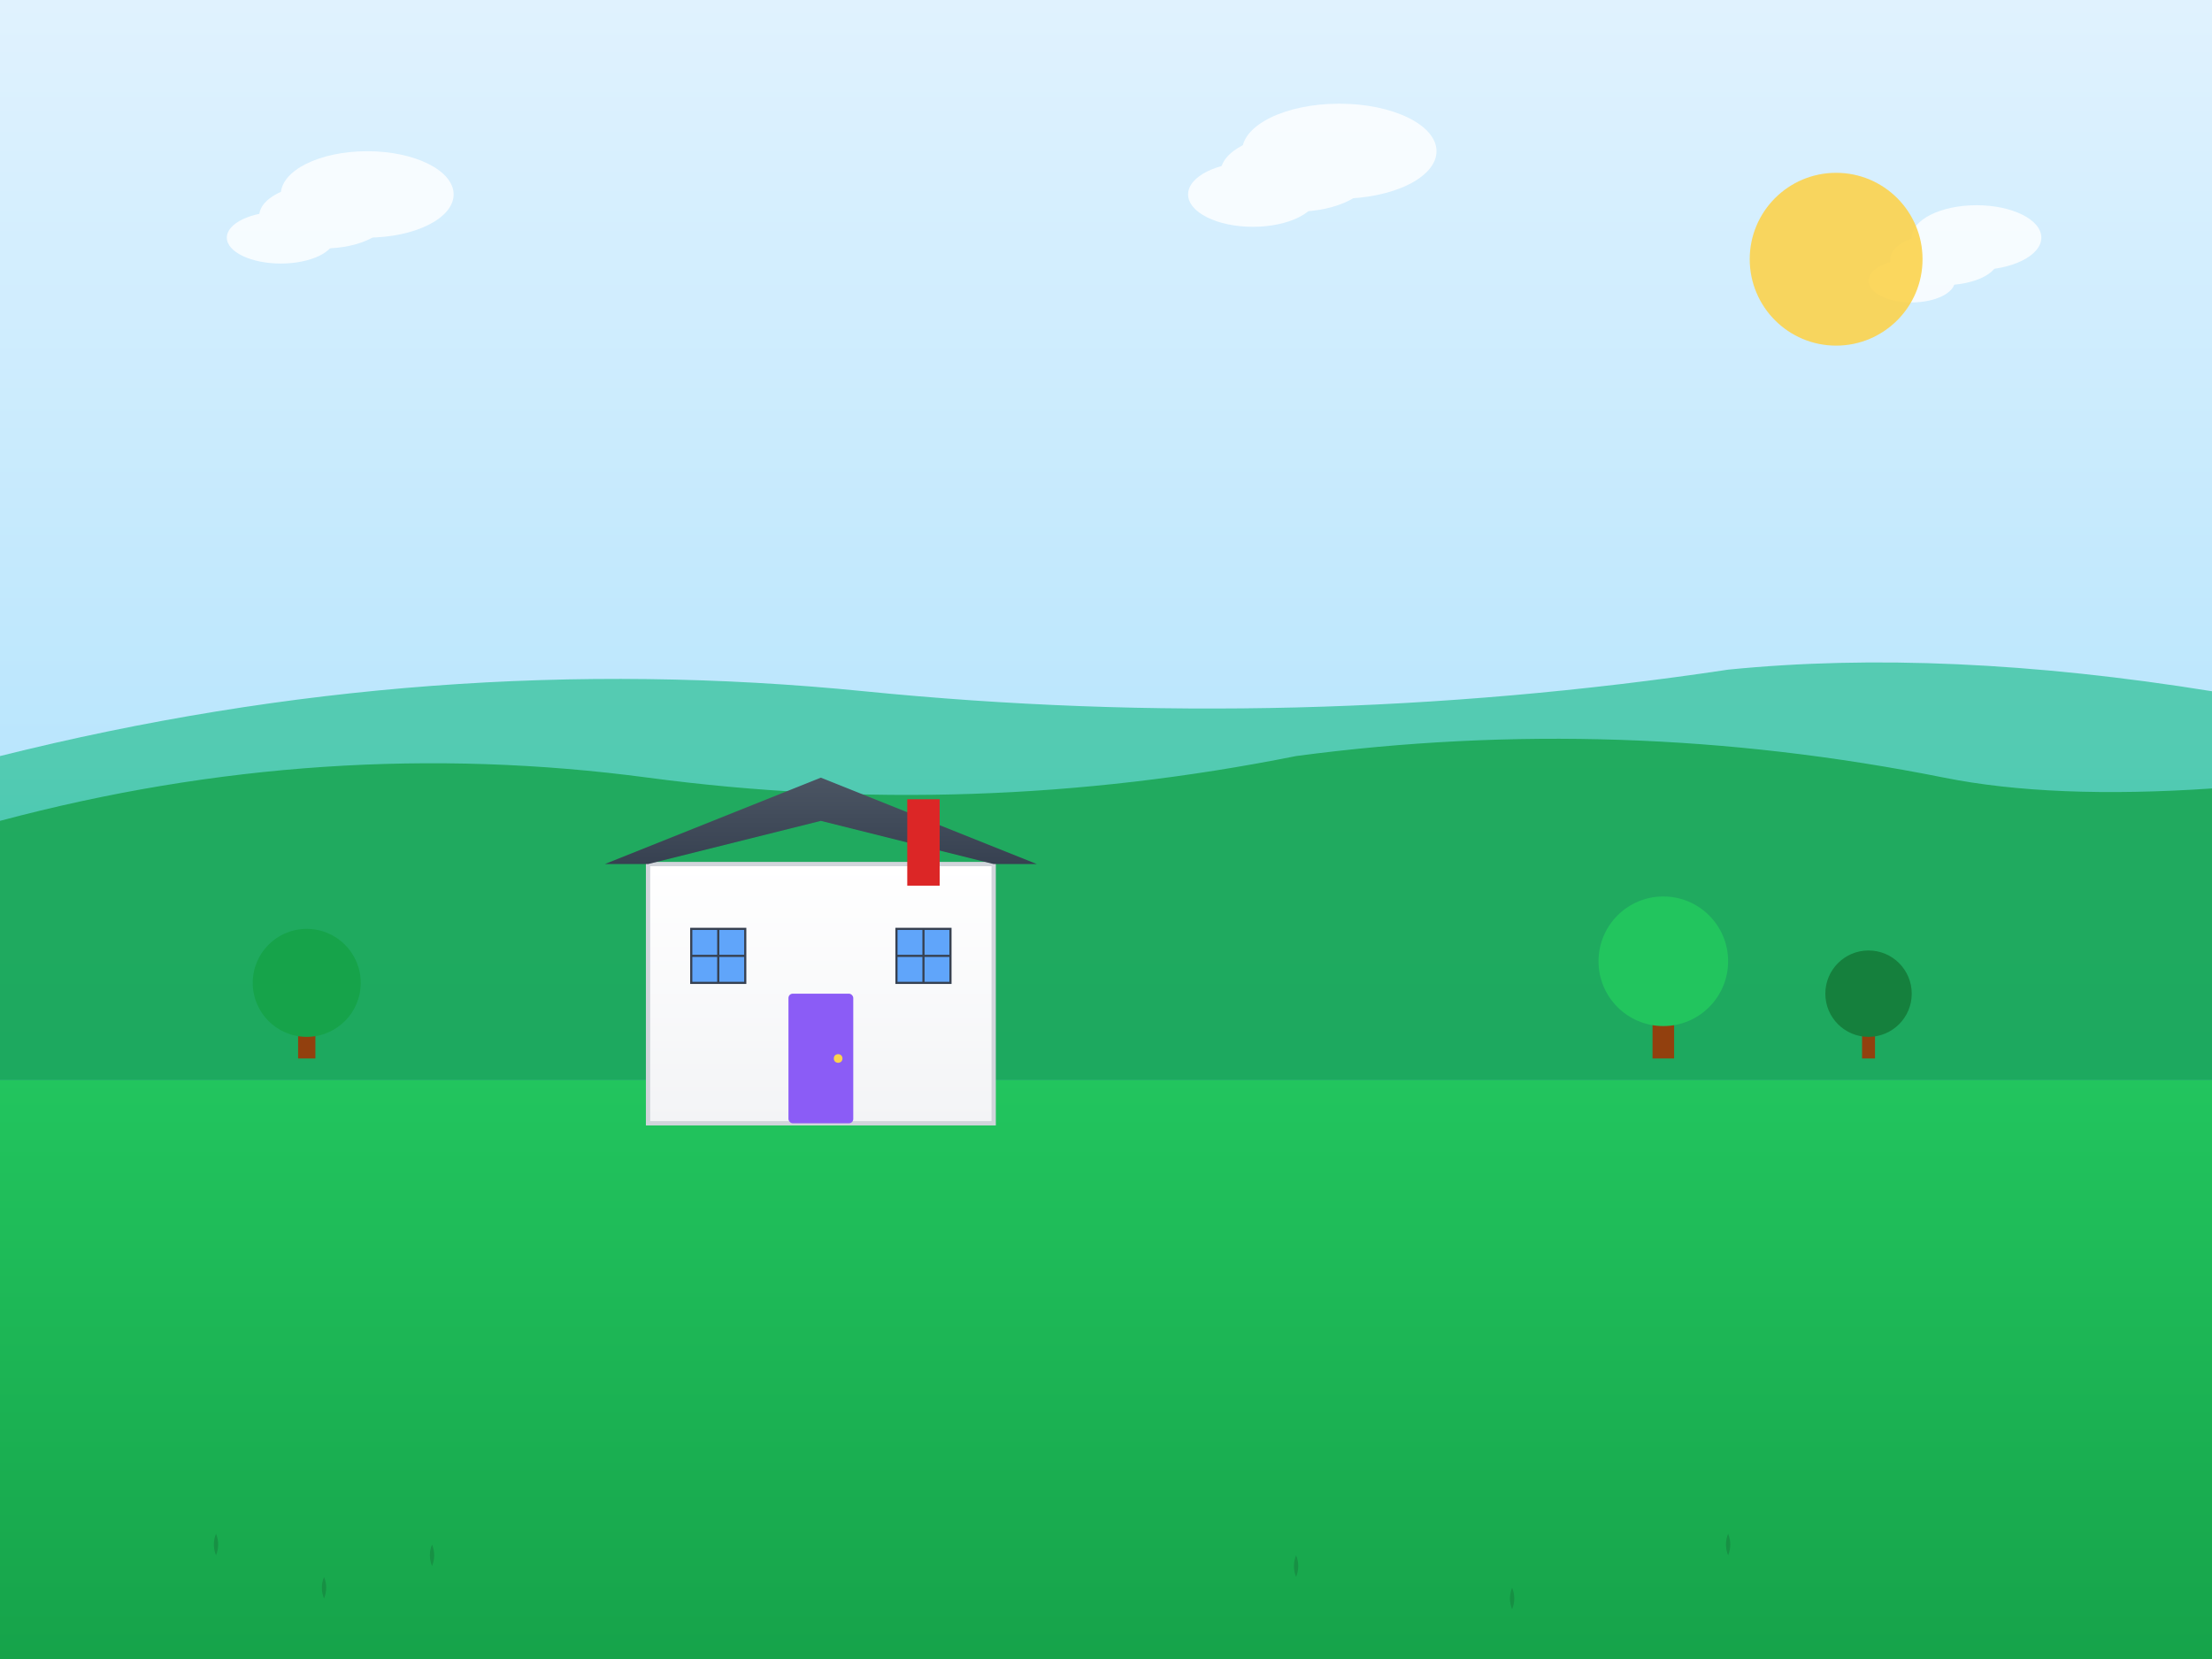 <svg width="1024" height="768" viewBox="0 0 1024 768" fill="none" xmlns="http://www.w3.org/2000/svg">
  <rect x="0" y="0" width="1024" height="768" fill="#333333" stroke="none"/>
  <!-- Sky background -->
  <defs>
    <linearGradient id="skyGradient" x1="0%" y1="0%" x2="0%" y2="100%">
      <stop offset="0%" style="stop-color:#E0F2FE;stop-opacity:1" />
      <stop offset="70%" style="stop-color:#BAE6FD;stop-opacity:1" />
      <stop offset="100%" style="stop-color:#7DD3FC;stop-opacity:1" />
    </linearGradient>
    <linearGradient id="grassGradient" x1="0%" y1="0%" x2="0%" y2="100%">
      <stop offset="0%" style="stop-color:#22C55E;stop-opacity:1" />
      <stop offset="100%" style="stop-color:#16A34A;stop-opacity:1" />
    </linearGradient>
    <linearGradient id="houseGradient" x1="0%" y1="0%" x2="0%" y2="100%">
      <stop offset="0%" style="stop-color:#FFFFFF;stop-opacity:1" />
      <stop offset="100%" style="stop-color:#F3F4F6;stop-opacity:1" />
    </linearGradient>
    <linearGradient id="roofGradient" x1="0%" y1="0%" x2="0%" y2="100%">
      <stop offset="0%" style="stop-color:#4B5563;stop-opacity:1" />
      <stop offset="100%" style="stop-color:#374151;stop-opacity:1" />
    </linearGradient>
  </defs>
  
  <!-- Sky -->
  <rect width="1024" height="500" fill="url(#skyGradient)" />
  
  <!-- Distant hills -->
  <path d="M0 350 Q200 300 400 320 Q600 340 800 310 Q900 300 1024 320 L1024 500 L0 500 Z" fill="#10B981" opacity="0.6"/>
  
  <!-- Middle hills -->
  <path d="M0 380 Q150 340 300 360 Q450 380 600 350 Q750 330 900 360 Q950 370 1024 365 L1024 500 L0 500 Z" fill="#16A34A" opacity="0.8"/>
  
  <!-- Main grass field -->
  <rect x="0" y="500" width="1024" height="268" fill="url(#grassGradient)" />
  
  <!-- House positioned center-left -->
  <g transform="translate(300, 350)">
    <!-- House base -->
    <rect x="0" y="50" width="160" height="120" fill="url(#houseGradient)" stroke="#D1D5DB" stroke-width="2"/>
    
    <!-- Roof -->
    <path d="M-20 50 L80 10 L180 50 L160 50 L80 30 L0 50 Z" fill="url(#roofGradient)"/>
    
    <!-- Door -->
    <rect x="65" y="110" width="30" height="60" fill="#8B5CF6" rx="2"/>
    <circle cx="88" cy="140" r="2" fill="#FCD34D"/>
    
    <!-- Windows -->
    <rect x="20" y="80" width="25" height="25" fill="#60A5FA" stroke="#374151" stroke-width="1"/>
    <rect x="115" y="80" width="25" height="25" fill="#60A5FA" stroke="#374151" stroke-width="1"/>
    
    <!-- Window crosses -->
    <line x1="32.5" y1="80" x2="32.5" y2="105" stroke="#374151" stroke-width="1"/>
    <line x1="20" y1="92.5" x2="45" y2="92.5" stroke="#374151" stroke-width="1"/>
    <line x1="127.5" y1="80" x2="127.5" y2="105" stroke="#374151" stroke-width="1"/>
    <line x1="115" y1="92.5" x2="140" y2="92.5" stroke="#374151" stroke-width="1"/>
    
    <!-- Chimney -->
    <rect x="120" y="20" width="15" height="40" fill="#DC2626"/>
  </g>
  
  <!-- Trees for depth -->
  <!-- Tree 1 - left side -->
  <g transform="translate(120, 420)">
    <rect x="18" y="40" width="8" height="30" fill="#92400E"/>
    <circle cx="22" cy="35" r="25" fill="#16A34A"/>
  </g>
  
  <!-- Tree 2 - right side -->
  <g transform="translate(750, 400)">
    <rect x="15" y="50" width="10" height="40" fill="#92400E"/>
    <circle cx="20" cy="45" r="30" fill="#22C55E"/>
  </g>
  
  <!-- Tree 3 - far right -->
  <g transform="translate(850, 430)">
    <rect x="12" y="35" width="6" height="25" fill="#92400E"/>
    <circle cx="15" cy="30" r="20" fill="#15803D"/>
  </g>
  
  <!-- Clouds -->
  <g opacity="0.8">
    <ellipse cx="150" cy="100" rx="30" ry="15" fill="white"/>
    <ellipse cx="170" cy="90" rx="40" ry="20" fill="white"/>
    <ellipse cx="130" cy="110" rx="25" ry="12" fill="white"/>
    
    <ellipse cx="600" cy="80" rx="35" ry="18" fill="white"/>
    <ellipse cx="620" cy="70" rx="45" ry="22" fill="white"/>
    <ellipse cx="580" cy="90" rx="30" ry="15" fill="white"/>
    
    <ellipse cx="900" cy="120" rx="25" ry="12" fill="white"/>
    <ellipse cx="915" cy="110" rx="30" ry="15" fill="white"/>
    <ellipse cx="885" cy="130" rx="20" ry="10" fill="white"/>
  </g>
  
  <!-- Sun -->
  <circle cx="850" cy="120" r="40" fill="#FCD34D" opacity="0.9"/>
  
  <!-- Grass details -->
  <g opacity="0.6">
    <!-- Grass blades scattered across field -->
    <path d="M100 720 Q102 715 100 710 Q98 715 100 720" fill="#15803D"/>
    <path d="M150 740 Q152 735 150 730 Q148 735 150 740" fill="#15803D"/>
    <path d="M200 725 Q202 720 200 715 Q198 720 200 725" fill="#15803D"/>
    <path d="M600 730 Q602 725 600 720 Q598 725 600 730" fill="#15803D"/>
    <path d="M700 745 Q702 740 700 735 Q698 740 700 745" fill="#15803D"/>
    <path d="M800 720 Q802 715 800 710 Q798 715 800 720" fill="#15803D"/>
  </g>
</svg>